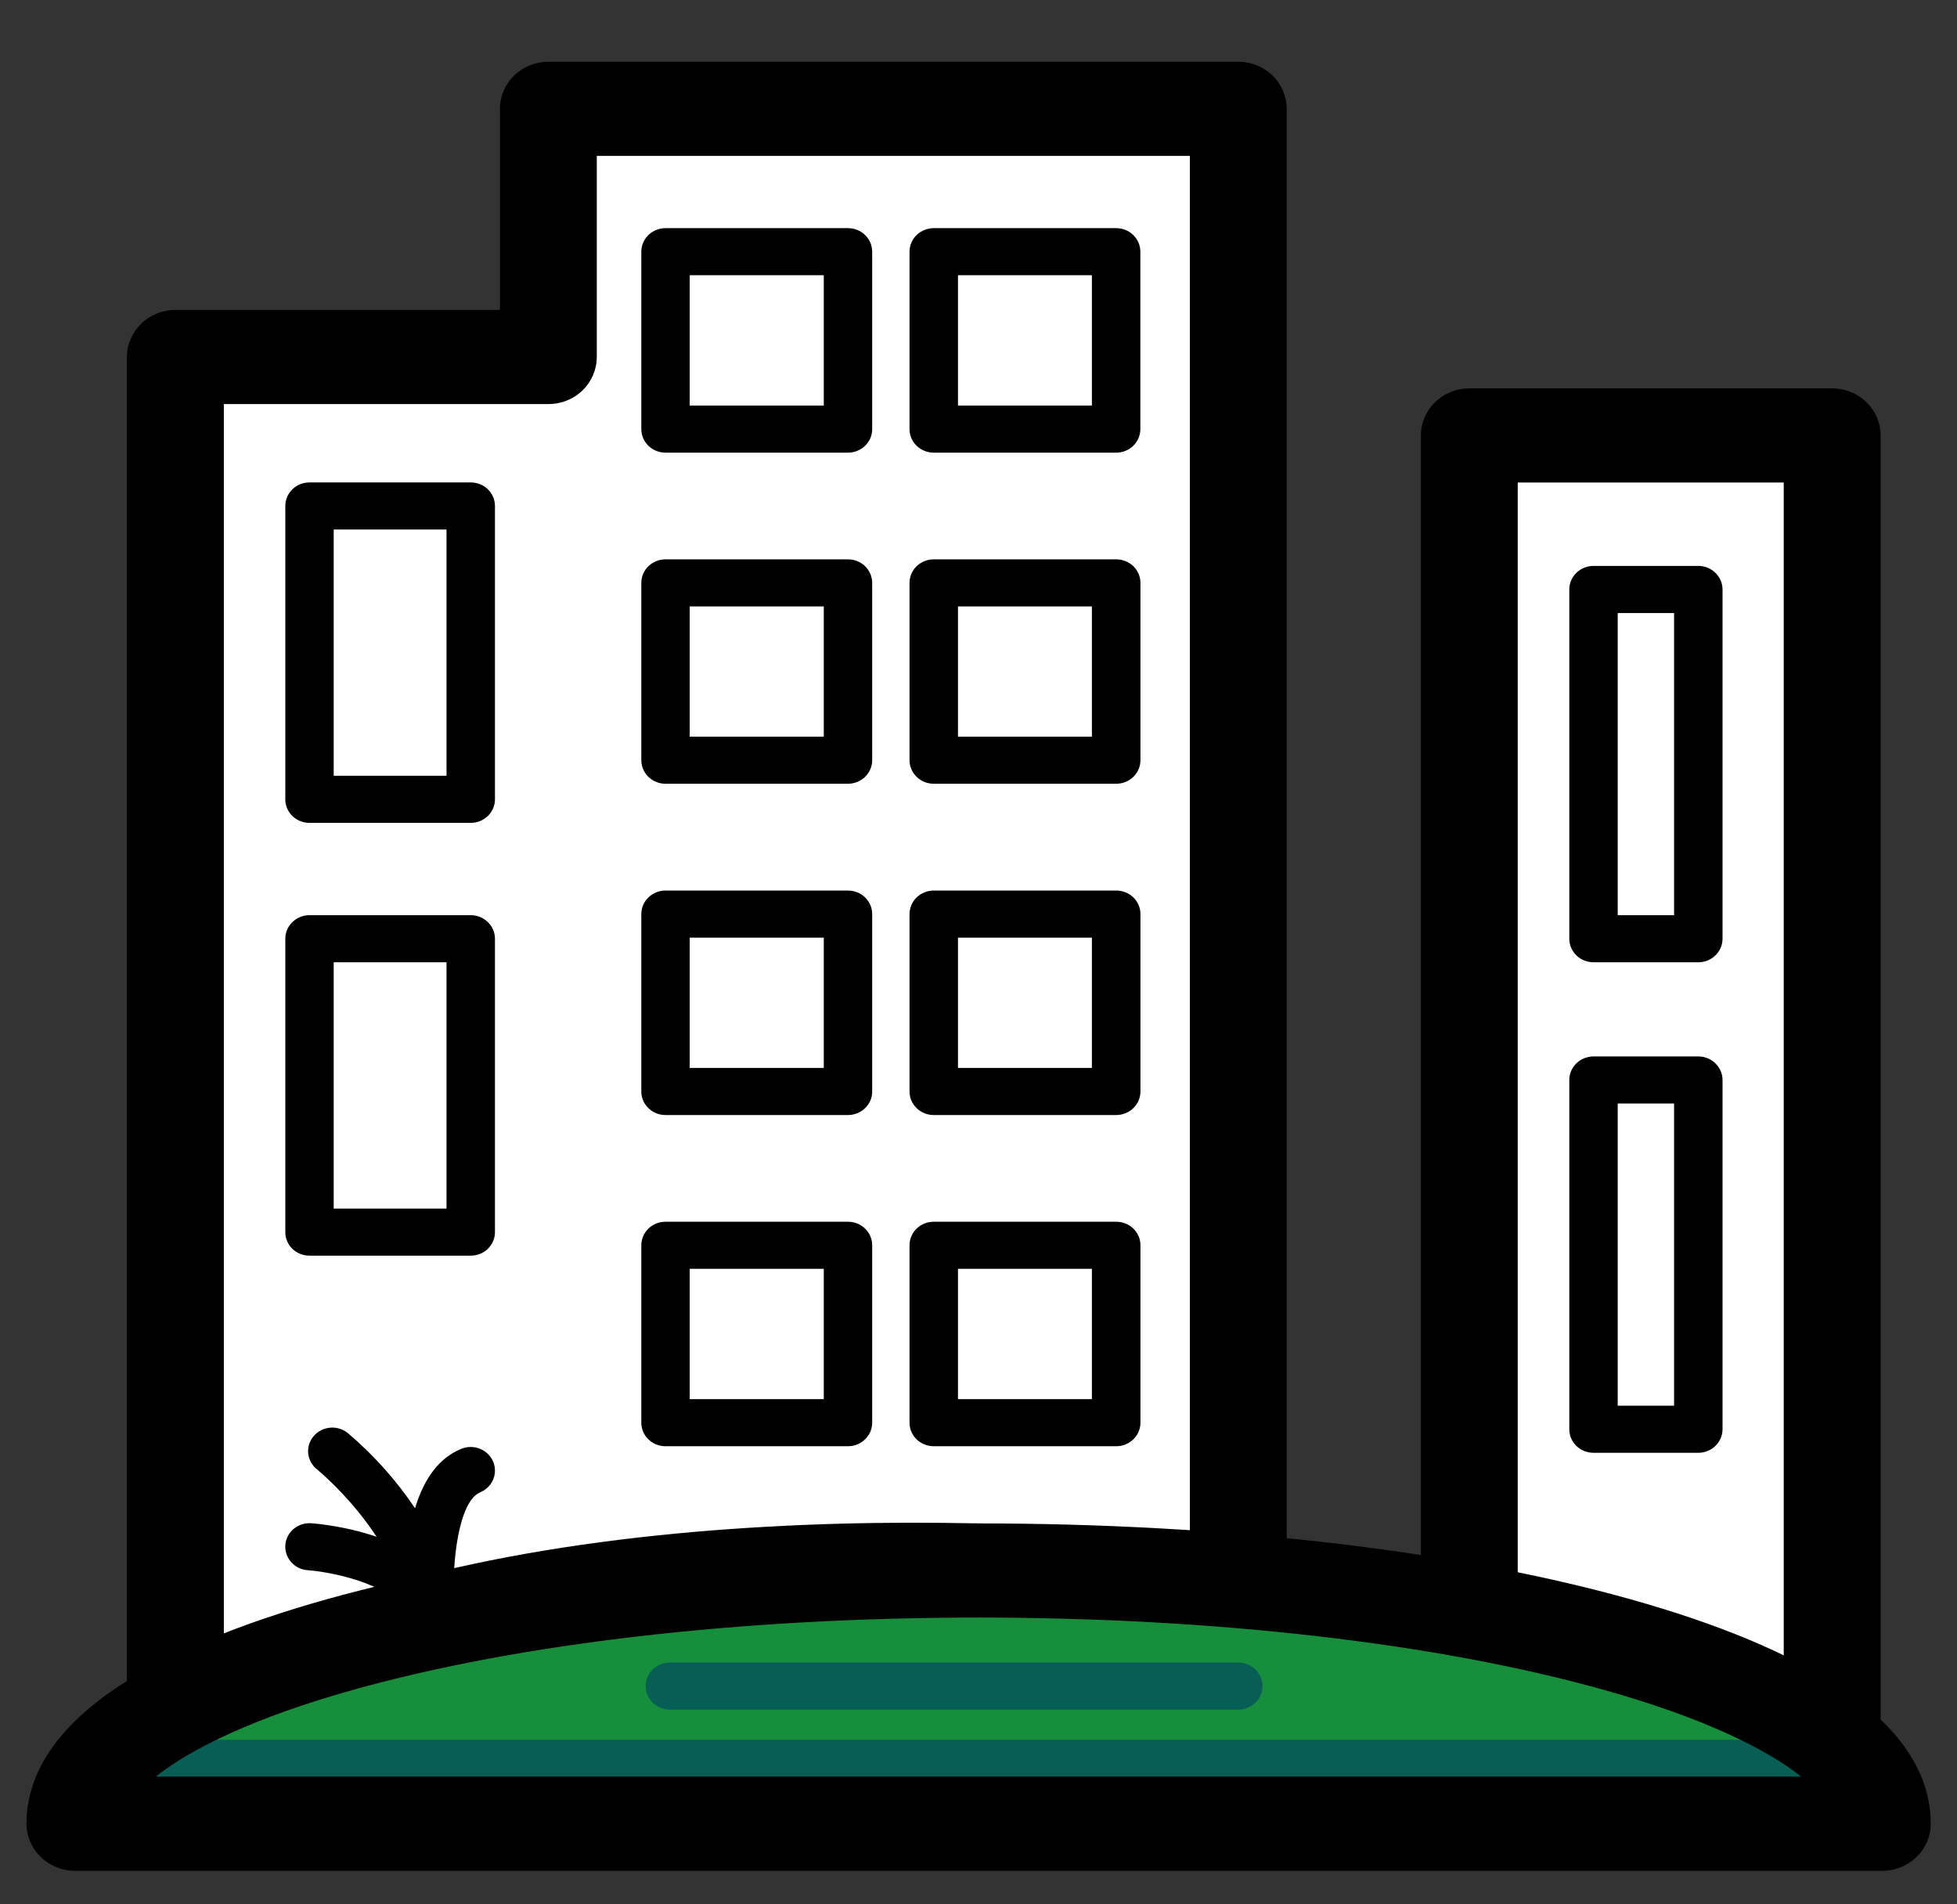 <svg width="37" height="36" viewBox="0 0 37 36" fill="none" xmlns="http://www.w3.org/2000/svg">
<rect x="0" y="0" width="37" height="36" fill="#333333" stroke="none"/>
<g clip-path="url(#clip0_596_13379)">
<path d="M35.899 34.475C35.899 31.832 28.251 29.689 18.816 29.689C9.382 29.689 1.734 31.832 1.734 34.475H35.899Z" fill="#178E3B"/>
<path d="M2.379 32.889H34.639V34.141H2.379V32.889Z" fill="#075E54"/>
<path d="M3.649 6.943V32.04C9.029 28.773 18.94 29.078 23.223 29.638V2.139H10.254V6.943H3.649Z" fill="white" stroke="black"/>
<path d="M27.905 8.384V30.238C29.25 30.238 32.789 31.599 34.39 32.28V8.384H27.905Z" fill="white" stroke="black"/>
<path d="M35.582 35.366H1.418C1.175 35.366 0.942 35.272 0.77 35.105C0.598 34.938 0.502 34.712 0.502 34.475C0.502 33.517 1.088 32.643 2.246 31.877C3.187 31.254 4.507 30.701 6.17 30.235C9.476 29.309 13.856 28.799 18.503 28.799C23.149 28.799 27.528 29.307 30.835 30.235C32.498 30.702 33.818 31.253 34.759 31.877C35.916 32.643 36.503 33.517 36.503 34.475C36.503 34.712 36.407 34.938 36.235 35.105C36.063 35.272 35.831 35.366 35.588 35.366H35.582ZM2.946 33.585H34.053C33.389 33.055 32.171 32.463 30.325 31.946C27.178 31.064 22.979 30.579 18.5 30.579C14.02 30.579 9.82 31.064 6.674 31.946C4.828 32.463 3.61 33.055 2.946 33.585H2.946Z" fill="black"/>
<path d="M3.316 32.972C3.073 32.972 2.84 32.879 2.669 32.712C2.497 32.545 2.4 32.318 2.4 32.082V6.749C2.4 6.513 2.497 6.287 2.669 6.12C2.84 5.953 3.073 5.859 3.316 5.859H9.452V2.057C9.452 1.821 9.549 1.595 9.72 1.428C9.892 1.261 10.125 1.167 10.368 1.167H23.412C23.532 1.167 23.651 1.19 23.762 1.235C23.873 1.28 23.974 1.345 24.059 1.428C24.144 1.51 24.211 1.609 24.257 1.717C24.303 1.825 24.327 1.94 24.327 2.057V29.689C24.327 29.925 24.231 30.151 24.059 30.318C23.887 30.485 23.654 30.579 23.412 30.579C23.169 30.579 22.936 30.485 22.764 30.318C22.592 30.151 22.496 29.925 22.496 29.689V2.947H11.283V6.749C11.283 6.985 11.187 7.212 11.015 7.379C10.843 7.546 10.611 7.639 10.368 7.639H4.232V32.082C4.232 32.318 4.135 32.545 3.963 32.712C3.792 32.879 3.559 32.972 3.316 32.972ZM34.64 33.779C34.397 33.779 34.164 33.685 33.993 33.518C33.821 33.351 33.724 33.125 33.724 32.889V9.122H28.695V30.037C28.695 30.273 28.598 30.499 28.427 30.666C28.255 30.833 28.022 30.927 27.779 30.927C27.537 30.927 27.304 30.833 27.132 30.666C26.96 30.499 26.864 30.273 26.864 30.037V8.232C26.864 7.996 26.96 7.77 27.132 7.603C27.304 7.436 27.537 7.342 27.779 7.342H34.64C34.883 7.342 35.116 7.436 35.287 7.603C35.459 7.77 35.556 7.996 35.556 8.232V32.889C35.556 33.125 35.459 33.351 35.287 33.518C35.116 33.685 34.883 33.779 34.64 33.779Z" fill="black"/>
<path d="M8.9 15.556H5.851C5.73 15.556 5.614 15.509 5.528 15.426C5.443 15.343 5.394 15.23 5.394 15.113V9.565C5.394 9.447 5.442 9.334 5.528 9.25C5.613 9.167 5.73 9.12 5.851 9.12H8.9C9.022 9.12 9.138 9.167 9.224 9.25C9.31 9.334 9.358 9.447 9.358 9.565V15.113C9.357 15.23 9.309 15.343 9.223 15.426C9.137 15.509 9.021 15.556 8.9 15.556ZM6.309 14.665H8.442V10.01H6.309V14.665ZM8.9 23.737H5.851C5.73 23.737 5.614 23.691 5.528 23.608C5.442 23.524 5.394 23.411 5.394 23.294V17.746C5.394 17.628 5.442 17.515 5.528 17.432C5.613 17.348 5.73 17.301 5.851 17.301H8.9C9.022 17.301 9.138 17.348 9.224 17.432C9.31 17.515 9.358 17.628 9.358 17.746V23.294C9.358 23.411 9.309 23.524 9.223 23.608C9.138 23.691 9.021 23.737 8.9 23.737ZM6.309 22.847H8.442V18.191H6.309V22.847ZM16.032 8.557H12.583C12.461 8.557 12.345 8.51 12.259 8.427C12.173 8.343 12.125 8.23 12.125 8.112V4.758C12.125 4.64 12.173 4.527 12.259 4.443C12.345 4.36 12.461 4.313 12.583 4.313H16.033C16.154 4.313 16.27 4.36 16.356 4.443C16.442 4.527 16.49 4.64 16.49 4.758V8.112C16.49 8.17 16.479 8.228 16.456 8.282C16.433 8.336 16.399 8.385 16.356 8.427C16.314 8.468 16.263 8.501 16.207 8.523C16.152 8.546 16.092 8.557 16.032 8.557ZM13.04 7.667H15.575V5.203H13.04V7.667ZM21.104 8.557H17.654C17.533 8.557 17.416 8.51 17.33 8.427C17.244 8.343 17.196 8.23 17.196 8.112V4.758C17.196 4.64 17.244 4.527 17.33 4.443C17.416 4.36 17.533 4.313 17.654 4.313H21.104C21.225 4.313 21.341 4.36 21.427 4.444C21.512 4.527 21.56 4.64 21.56 4.758V8.112C21.56 8.229 21.512 8.343 21.427 8.426C21.341 8.51 21.225 8.557 21.104 8.557ZM18.112 7.667H20.644V5.203H18.112V7.667ZM16.032 14.816H12.583C12.523 14.816 12.463 14.805 12.407 14.782C12.352 14.76 12.301 14.727 12.259 14.686C12.216 14.644 12.183 14.595 12.16 14.541C12.137 14.487 12.125 14.429 12.125 14.371V11.019C12.125 10.901 12.173 10.788 12.259 10.704C12.345 10.621 12.461 10.574 12.583 10.574H16.033C16.154 10.574 16.27 10.621 16.356 10.704C16.442 10.788 16.49 10.901 16.49 11.019V14.373C16.49 14.491 16.441 14.603 16.355 14.686C16.27 14.77 16.153 14.816 16.032 14.816ZM13.04 13.926H15.575V11.464H13.04V13.926ZM21.104 14.816H17.654C17.594 14.816 17.534 14.805 17.479 14.782C17.423 14.76 17.373 14.727 17.33 14.686C17.288 14.644 17.254 14.595 17.231 14.541C17.208 14.487 17.196 14.429 17.196 14.371V11.019C17.196 10.901 17.244 10.788 17.33 10.704C17.416 10.621 17.533 10.574 17.654 10.574H21.104C21.225 10.574 21.342 10.621 21.428 10.704C21.514 10.788 21.562 10.901 21.562 11.019V14.373C21.561 14.491 21.513 14.603 21.427 14.686C21.341 14.77 21.225 14.816 21.104 14.816ZM18.112 13.926H20.644V11.464H18.112V13.926ZM16.032 27.34H12.583C12.461 27.34 12.345 27.293 12.259 27.21C12.173 27.126 12.125 27.013 12.125 26.895V23.541C12.125 23.423 12.173 23.309 12.259 23.226C12.345 23.142 12.461 23.096 12.583 23.096H16.033C16.154 23.096 16.27 23.142 16.356 23.226C16.442 23.309 16.49 23.423 16.49 23.541V26.896C16.49 27.014 16.441 27.127 16.355 27.21C16.27 27.293 16.153 27.34 16.032 27.34ZM13.04 26.45H15.575V23.986H13.04V26.45ZM21.104 27.34H17.654C17.533 27.34 17.416 27.293 17.33 27.21C17.244 27.126 17.196 27.013 17.196 26.895V23.541C17.196 23.423 17.244 23.309 17.33 23.226C17.416 23.142 17.533 23.096 17.654 23.096H21.104C21.225 23.096 21.342 23.142 21.428 23.226C21.514 23.309 21.562 23.423 21.562 23.541V26.896C21.561 27.014 21.513 27.127 21.427 27.21C21.341 27.293 21.225 27.34 21.104 27.34ZM18.112 26.45H20.644V23.986H18.112V26.45ZM16.032 21.079H12.583C12.461 21.079 12.345 21.032 12.259 20.948C12.173 20.865 12.125 20.752 12.125 20.634V17.28C12.125 17.162 12.173 17.049 12.259 16.965C12.345 16.882 12.461 16.835 12.583 16.835H16.033C16.154 16.835 16.27 16.882 16.356 16.965C16.442 17.049 16.49 17.162 16.49 17.28V20.634C16.49 20.692 16.479 20.75 16.456 20.804C16.432 20.858 16.399 20.907 16.356 20.949C16.314 20.99 16.263 21.023 16.207 21.045C16.152 21.067 16.092 21.079 16.032 21.079ZM13.04 20.189H15.575V17.725H13.04V20.189ZM21.104 21.079H17.654C17.533 21.079 17.416 21.032 17.33 20.948C17.244 20.865 17.196 20.752 17.196 20.634V17.28C17.196 17.162 17.244 17.049 17.33 16.965C17.416 16.882 17.533 16.835 17.654 16.835H21.104C21.225 16.835 21.342 16.882 21.428 16.965C21.514 17.049 21.562 17.162 21.562 17.28V20.634C21.562 20.692 21.55 20.75 21.527 20.804C21.504 20.858 21.47 20.907 21.427 20.949C21.385 20.99 21.334 21.023 21.279 21.045C21.223 21.067 21.164 21.079 21.104 21.079ZM18.112 20.189H20.644V17.725H18.112V20.189ZM32.108 18.191H30.128C30.007 18.191 29.89 18.145 29.804 18.061C29.718 17.977 29.67 17.864 29.67 17.746V11.143C29.67 11.025 29.718 10.912 29.804 10.829C29.89 10.745 30.007 10.698 30.128 10.698H32.109C32.23 10.698 32.347 10.745 32.432 10.829C32.518 10.912 32.567 11.025 32.567 11.143V17.746C32.567 17.805 32.555 17.863 32.532 17.917C32.509 17.971 32.475 18.02 32.432 18.061C32.39 18.102 32.339 18.135 32.284 18.158C32.228 18.18 32.169 18.191 32.108 18.191ZM30.585 17.301H31.651V11.589H30.585L30.585 17.301ZM32.108 27.464H30.128C30.007 27.464 29.89 27.417 29.804 27.334C29.718 27.25 29.67 27.137 29.67 27.019V20.416C29.67 20.298 29.718 20.185 29.804 20.102C29.89 20.018 30.007 19.971 30.128 19.971H32.109C32.23 19.971 32.347 20.018 32.432 20.102C32.518 20.185 32.567 20.298 32.567 20.416V27.019C32.567 27.078 32.555 27.135 32.532 27.189C32.509 27.244 32.475 27.293 32.432 27.334C32.39 27.375 32.339 27.408 32.284 27.43C32.228 27.453 32.169 27.464 32.108 27.464ZM30.585 26.574H31.651V20.861H30.585L30.585 26.574ZM8.132 30.786C8.022 30.785 7.917 30.747 7.834 30.678C7.751 30.609 7.696 30.513 7.679 30.408C7.453 28.974 6.011 27.792 5.997 27.78C5.949 27.743 5.91 27.698 5.881 27.645C5.852 27.593 5.833 27.536 5.827 27.477C5.821 27.419 5.827 27.359 5.845 27.302C5.863 27.246 5.892 27.193 5.931 27.148C5.97 27.102 6.018 27.065 6.072 27.037C6.126 27.01 6.185 26.994 6.246 26.989C6.307 26.984 6.368 26.991 6.426 27.01C6.483 27.028 6.537 27.058 6.583 27.097C7.069 27.51 7.494 27.986 7.847 28.512C8.022 27.933 8.312 27.557 8.719 27.39C8.831 27.343 8.958 27.342 9.07 27.386C9.183 27.43 9.274 27.517 9.321 27.625C9.369 27.734 9.37 27.857 9.325 27.967C9.279 28.077 9.191 28.164 9.079 28.211C8.675 28.376 8.535 29.538 8.588 30.312C8.597 30.427 8.559 30.54 8.483 30.628C8.407 30.716 8.299 30.772 8.182 30.785C8.165 30.786 8.148 30.786 8.132 30.786Z" fill="black"/>
<path d="M8.134 30.917C8.03 30.917 7.93 30.883 7.849 30.82C7.768 30.757 7.711 30.669 7.688 30.571C7.554 29.998 6.369 29.726 5.816 29.683C5.756 29.679 5.697 29.663 5.644 29.637C5.59 29.61 5.543 29.573 5.504 29.529C5.425 29.439 5.386 29.323 5.395 29.205C5.404 29.087 5.461 28.978 5.554 28.901C5.646 28.825 5.766 28.787 5.887 28.796C6.129 28.814 8.262 29.015 8.58 30.373C8.596 30.438 8.596 30.506 8.58 30.571C8.565 30.637 8.535 30.698 8.492 30.75C8.449 30.802 8.394 30.844 8.332 30.873C8.27 30.902 8.202 30.917 8.134 30.917H8.134Z" fill="black"/>
<path d="M23.411 32.319H12.666C12.544 32.319 12.428 32.272 12.342 32.189C12.256 32.105 12.208 31.992 12.208 31.874C12.208 31.756 12.256 31.643 12.342 31.559C12.428 31.476 12.544 31.429 12.666 31.429H23.411C23.533 31.429 23.649 31.476 23.735 31.559C23.821 31.643 23.869 31.756 23.869 31.874C23.869 31.992 23.821 32.105 23.735 32.189C23.649 32.272 23.533 32.319 23.411 32.319Z" fill="#075E54"/>
</g>
<defs>
<clipPath id="clip0_596_13379">
<rect width="36" height="35" fill="white" transform="translate(0.502 0.766)"/>
</clipPath>
</defs>
</svg>
